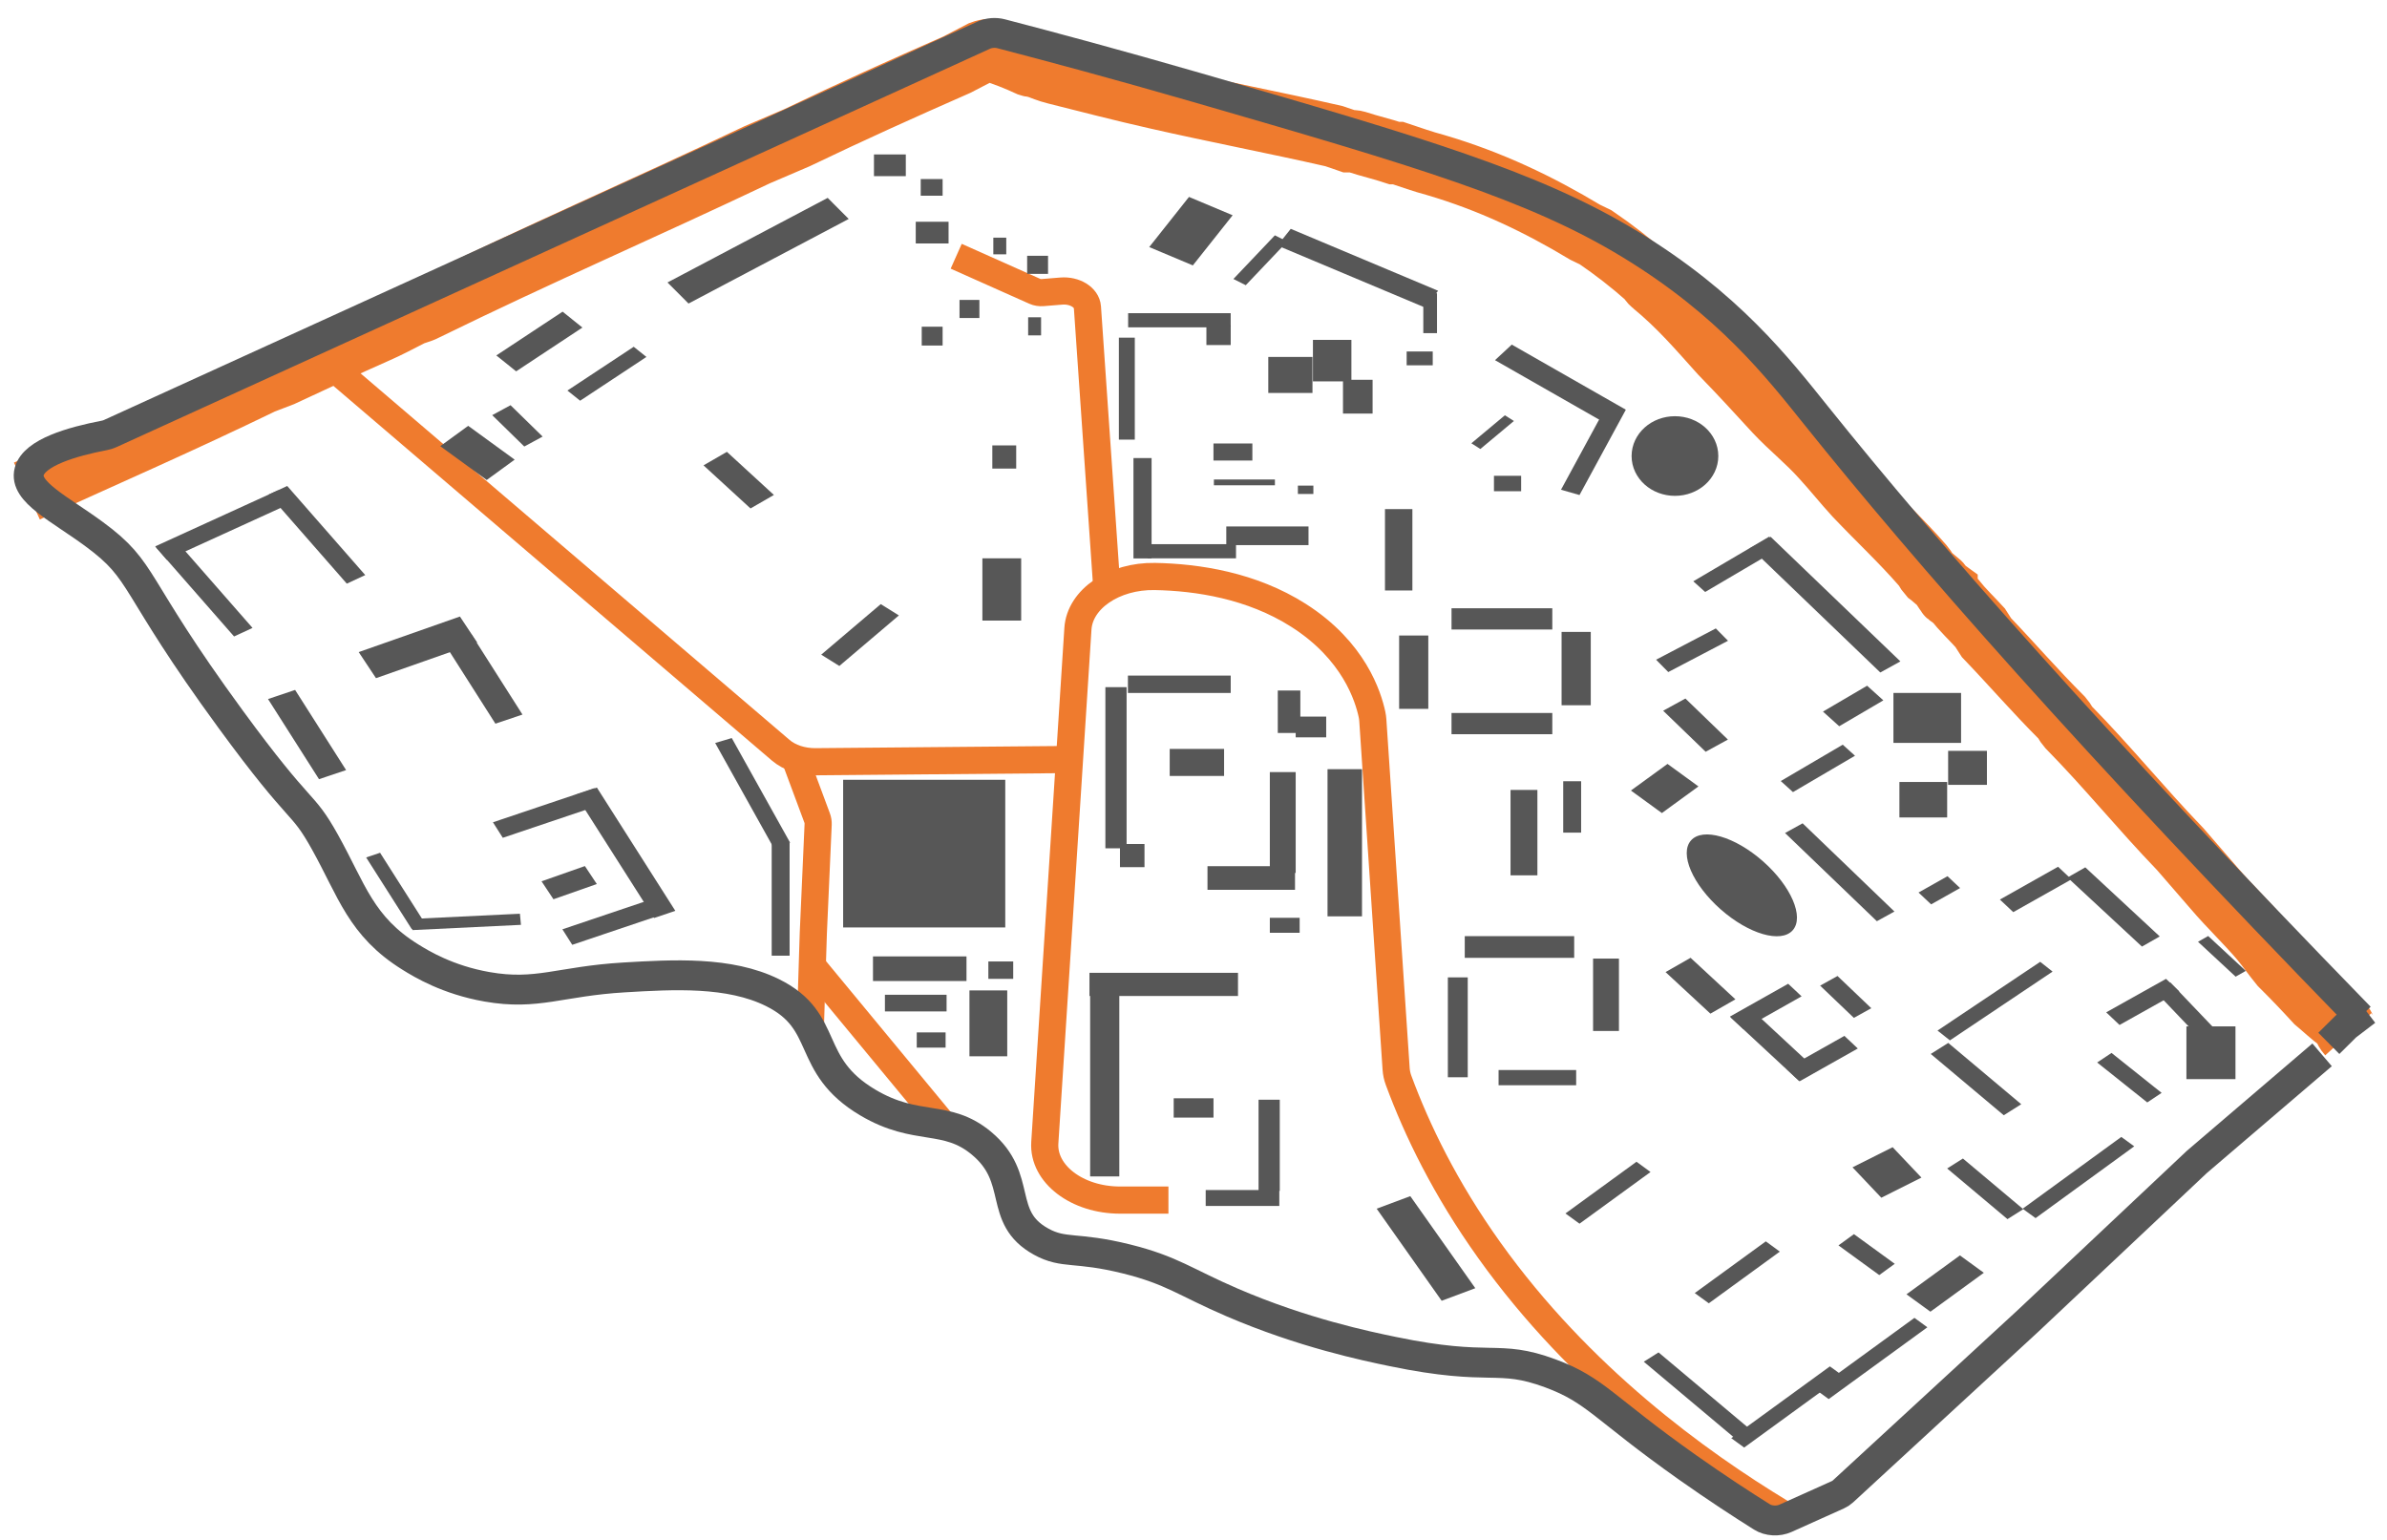 <?xml version="1.0" encoding="utf-8"?>
<!-- Generator: Adobe Illustrator 23.1.0, SVG Export Plug-In . SVG Version: 6.00 Build 0)  -->
<svg version="1.1" id="Слой_1" xmlns="http://www.w3.org/2000/svg" xmlns:xlink="http://www.w3.org/1999/xlink" x="0px" y="0px"
	 viewBox="0 0 878.74 566.93" style="enable-background:new 0 0 878.74 566.93;" xml:space="preserve">
<style type="text/css">
	.st0{fill:none;stroke:#EF7B2E;stroke-width:23;stroke-miterlimit:10;}
	.st1{fill:none;stroke:#EF7B2E;stroke-width:10;stroke-miterlimit:10;}
	.st2{fill:#575757;stroke:#575757;stroke-width:8;stroke-miterlimit:10;}
	.st3{fill:none;stroke:#575757;stroke-width:11;stroke-miterlimit:10;}
	.st4{fill:#575757;}
</style>
<path class="st0" d="M864.49,380.78c-1.49-1.63-1.54-3.56-3.26-4.82c-3.01-2.19-5.6-4.7-8.61-7.21c-4.31-4.7-8.18-8.77-12.92-13.47
	c-2.58-3.13-4.74-6.27-7.32-9.4c-5.6-6.58-11.63-12.22-17.22-18.8c-4.31-5.01-8.18-9.4-12.49-14.41
	c-15.07-15.67-26.26-29.77-41.33-45.12c-0.86-0.94-1.29-2.19-2.15-3.13c-10.33-10.34-18.08-19.43-27.99-29.77
	c-0.86-1.25-1.29-2.19-2.15-3.45c-3.44-3.76-6.46-6.58-9.47-10.34c-0.86-0.63-1.72-1.25-2.58-1.88c-0.43-0.31-0.43-0.94-0.43-1.57
	c-0.43-0.31-0.86-0.63-1.29-0.94c-0.43-0.63-0.86-1.57-1.72-2.19c-1.29-0.94-2.15-1.88-3.44-2.82c-0.86-0.94-1.29-2.19-2.15-3.13
	c-8.18-9.4-16.36-16.92-24.97-26.01c-4.31-4.7-7.75-9.09-12.06-13.79c-5.6-6.27-11.63-10.97-17.22-16.92
	c-6.89-7.52-12.92-14.1-20.24-21.62c-8.18-9.09-15.07-17.23-24.97-25.38c-0.86-0.63-1.29-1.57-2.15-2.51
	c-6.03-5.33-12.06-10.03-18.94-14.73c-1.29-0.63-2.58-1.25-3.88-1.88c-17.22-10.34-34.88-18.8-55.11-24.75
	c-4.74-1.25-9.04-2.82-13.78-4.39c-0.43,0-0.86,0-1.29,0c-4.74-1.57-9.04-2.51-13.78-4.07c-0.86-0.31-2.15-0.31-3.01-0.31
	c-1.72-0.63-3.88-1.25-5.6-1.88c-21.96-5.01-43.49-9.09-65.45-14.1c-12.49-2.82-24.54-5.95-37.03-9.09
	c-2.58-0.63-4.74-1.57-7.32-2.51c-0.86-0.31-1.29,0-2.15-0.31c-4.74-2.19-9.47-4.07-14.64-5.64c-0.86,0-2.15,0.31-3.01,0.63
	c-3.01,1.57-6.03,3.13-9.04,4.7c-20.67,9.09-38.75,17.23-58.99,26.95c-5.17,2.19-9.47,4.07-14.64,6.27
	c-42.2,20.05-80.08,36.35-122.28,57.03c-1.72,0.94-3.88,1.25-5.6,2.19c-4.31,2.19-7.75,4.07-12.06,5.95
	c-12.06,5.33-22.82,10.34-34.88,15.98c-2.58,0.94-4.74,1.88-7.32,2.82c-29.71,14.41-57.7,26.63-86.66,39.81"/>
<path class="st1" d="M655.67,556.93c-30.76-18.64-74.01-49.89-107.4-96.64c-16.25-22.75-26.63-44.22-33.39-62.52
	c-0.52-1.4-0.83-2.83-0.92-4.28l-8.58-128.34c-0.05-0.7-0.14-1.41-0.29-2.1c-1.4-6.49-6.54-23.47-27.11-36.54
	c-17.22-10.94-37.14-13.99-52.83-14.27c-15.05-0.28-27.63,8.29-28.33,19.24l-12.19,189.21c-0.74,11.51,11.88,21.13,27.71,21.13h17.8
	"/>
<path class="st1" d="M118.65,132l168.76,144.2c3.19,2.73,7.89,4.28,12.81,4.24l93.53-0.82"/>
<path class="st1" d="M352.01,94.34l28.94,12.91c0.86,0.39,1.88,0.55,2.88,0.47l6.87-0.56c4.96-0.4,9.37,2.32,9.62,5.95l7.1,102.74"
	/>
<path class="st1" d="M292.82,279.63l7.99,21.49c0.29,0.77,0.41,1.57,0.38,2.37l-1.78,40.1l-1.1,34.91"/>
<line class="st1" x1="347.86" y1="414.64" x2="299.53" y2="356.19"/>
<path class="st1" d="M398.81,17.69c-0.01,2.93-0.01,6.06-0.18,8.79"/>
<path class="st2" d="M428.17,21.51"/>
<ellipse class="st2" cx="616.61" cy="167.89" rx="11.96" ry="10.66"/>
<path class="st3" d="M854.85,388.35l-46.13,39.44l-62.25,58.62l-68.03,62.68c-0.53,0.49-1.18,0.91-1.91,1.24l-19.22,8.64
	c-2.73,1.23-6.25,1.03-8.68-0.5c-7.02-4.4-16.55-10.58-27.38-18.23c-31.21-22.05-33.73-28.42-50.53-34.64
	c-19.65-7.27-21.35-0.45-57.85-7.99c-9.78-2.02-33.18-6.86-59.32-18.12c-17.31-7.46-22.09-11.83-38.81-15.99
	c-18.78-4.67-23.03-1.72-31.49-6.4c-16.32-9.02-6.29-23.21-21.97-36.24c-12.98-10.79-23.69-4.24-41.74-14.92
	c-23.47-13.88-13.68-29.87-35.15-40.5c-15.93-7.89-36.59-6.66-54.56-5.6c-23.78,1.41-32.05,6.71-50.53,3.46
	c-14.47-2.54-24.09-8.38-28.19-10.93c-18.29-11.34-21.52-24.49-31.49-42.37c-8.76-15.71-8-8.68-34.78-45.3
	c-37.04-50.64-31.13-54.03-50.16-68.04c-12.82-9.44-25.94-15.59-23.92-23.09c1.88-6.97,15.69-10.97,27.72-13.29
	c0.72-0.14,1.41-0.35,2.04-0.64l321.65-146.7c1.91-0.87,4.27-1.06,6.39-0.51c17.9,4.66,42.64,11.29,71.82,19.73
	c82.26,23.8,124.12,36.14,159.64,57.73c36.34,22.09,54.37,45.39,68.84,63.42c39.94,49.78,100.61,119.11,199.92,221.17"/>
<path class="st3" d="M389.41,15.72c0.06,0.51,0.13,1.01,0.19,1.52"/>
<line class="st4" x1="693.38" y1="24.62" x2="687.89" y2="24.62"/>
<polygon class="st4" points="699.6,243.5 692.21,247.58 644.45,201.7 651.84,197.63 "/>
<polygon class="st4" points="106.7,185.44 61.41,206.11 57.13,201.15 102.42,180.47 "/>
<polygon class="st4" points="105.73,178.91 134.46,211.72 127.67,214.87 98.94,182.06 "/>
<polygon class="st4" points="64.23,198.36 92.96,231.17 86.17,234.32 57.43,201.51 "/>
<polygon class="st4" points="138.42,249.67 175.68,236.57 169.31,226.98 132.05,240.07 "/>
<polygon class="st4" points="192.34,263.07 182.38,266.43 163.61,236.93 173.57,233.57 "/>
<polygon class="st4" points="127.41,283.51 117.44,286.86 98.67,257.36 108.64,254 "/>
<polygon class="st4" points="290.87,310.24 284.76,312.05 263.28,273.53 269.39,271.72 "/>
<rect x="284.09" y="310.27" class="st4" width="6.59" height="41.57"/>
<polygon class="st4" points="203.75,331.07 219.71,325.46 215.32,318.85 199.36,324.46 "/>
<polygon class="st4" points="156.73,340.38 151.61,342.11 134.8,315.68 139.92,313.95 "/>
<polygon class="st4" points="191.4,336.4 191.78,340.49 151.84,342.42 151.47,338.32 "/>
<polygon class="st4" points="248.61,335.33 240.77,337.97 211.9,292.6 219.74,289.95 "/>
<polygon class="st4" points="185.1,308.44 181.47,302.73 218.8,290.16 222.43,295.86 "/>
<polygon class="st4" points="210.67,347.84 207.04,342.13 244.37,329.55 248,335.26 "/>
<polygon class="st4" points="208.89,143.78 213.57,147.53 237.97,131.41 233.29,127.67 "/>
<polygon class="st4" points="182.71,130.86 190.01,136.71 214.41,120.59 207.11,114.74 "/>
<polygon class="st4" points="199.76,160.73 193.01,164.39 181.2,152.84 187.95,149.18 "/>
<polygon class="st4" points="189.47,169.22 179.18,176.71 162.07,164.26 172.36,156.77 "/>
<rect x="361.65" y="205.55" class="st4" width="14.28" height="22.92"/>
<polygon class="st4" points="302.32,241.02 308.99,245.18 330.91,226.57 324.24,222.41 "/>
<polygon class="st4" points="284.9,182.22 276.29,187.19 258.99,171.32 267.6,166.35 "/>
<rect x="365.31" y="163.98" class="st4" width="8.79" height="8.53"/>
<rect x="339.32" y="120.28" class="st4" width="7.69" height="6.93"/>
<rect x="353.23" y="110.42" class="st4" width="7.32" height="6.66"/>
<rect x="378.5" y="116.81" class="st4" width="4.76" height="6.66"/>
<rect x="337.12" y="81.64" class="st4" width="12.08" height="7.99"/>
<rect x="365.68" y="87.5" class="st4" width="4.76" height="6.13"/>
<rect x="378.13" y="94.17" class="st4" width="7.69" height="6.66"/>
<polygon class="st4" points="312.44,80.61 253.47,111.75 245.73,103.99 304.7,72.85 "/>
<rect x="321.74" y="56.86" class="st4" width="11.72" height="7.99"/>
<rect x="338.95" y="65.92" class="st4" width="8.06" height="6.13"/>
<polygon class="st4" points="439.13,97.71 423.07,90.96 437.71,72.5 453.78,79.25 "/>
<rect x="415.31" y="115.3" class="st4" width="37.75" height="5.21"/>
<rect x="444.12" y="119.57" class="st4" width="8.95" height="7.46"/>
<polygon class="st4" points="454.06,102.71 458.61,105 473.88,88.93 469.33,86.64 "/>
<polygon class="st4" points="524.54,113.2 470.28,90.4 475.17,84.25 529.42,107.05 "/>
<rect x="523.97" y="107.96" class="st4" width="5.04" height="14.69"/>
<rect x="517.84" y="129.4" class="st4" width="9.6" height="5.09"/>
<rect x="483.34" y="125.13" class="st4" width="14.16" height="15.28"/>
<rect x="494.4" y="139.82" class="st4" width="10.9" height="12.44"/>
<rect x="466.9" y="131.41" class="st4" width="16.27" height="13.26"/>
<rect x="446.72" y="163.27" class="st4" width="14.32" height="6.28"/>
<rect x="411.9" y="124.31" class="st4" width="5.86" height="37.54"/>
<rect x="417.27" y="168.64" class="st4" width="6.67" height="36.95"/>
<rect x="422.47" y="200.34" class="st4" width="32.55" height="5.21"/>
<rect x="451.44" y="193.82" class="st4" width="30.27" height="6.87"/>
<rect x="446.88" y="176.53" class="st4" width="22.46" height="2.13"/>
<rect x="477.8" y="178.78" class="st4" width="5.7" height="3.08"/>
<rect x="509.86" y="187.43" class="st4" width="10.09" height="29.96"/>
<polygon class="st4" points="544.97,165.3 541.66,163.2 554,152.89 557.32,154.99 "/>
<rect x="549.98" y="175.17" class="st4" width="10.01" height="5.68"/>
<polygon class="st4" points="592.23,156.5 550.36,132.6 556.54,126.87 598.41,150.77 "/>
<polygon class="st4" points="574.66,180.3 581.47,182.25 598.52,150.86 591.71,148.9 "/>
<rect x="515.07" y="233.97" class="st4" width="10.74" height="27"/>
<rect x="549" y="247.84" transform="matrix(-1.836970e-16 1 -1 -1.836970e-16 819.297 -286.512)" class="st4" width="7.82" height="37.1"/>
<rect x="549" y="209.29" transform="matrix(-1.836970e-16 1 -1 -1.836970e-16 780.748 -325.061)" class="st4" width="7.82" height="37.1"/>
<rect x="574.87" y="232.64" transform="matrix(-1 -1.224647e-16 1.224647e-16 -1 1160.487 492.283)" class="st4" width="10.74" height="27"/>
<rect x="556.08" y="290.82" class="st4" width="9.89" height="31.44"/>
<rect x="575.48" y="287.62" class="st4" width="6.59" height="18.92"/>
<rect x="533.01" y="359.83" class="st4" width="7.32" height="36.77"/>
<rect x="551.68" y="393.94" class="st4" width="28.56" height="5.6"/>
<rect x="586.47" y="352.91" class="st4" width="9.52" height="26.65"/>
<rect x="539.23" y="344.65" class="st4" width="40.28" height="7.99"/>
<rect x="697.04" y="255.11" class="st4" width="24.9" height="18.39"/>
<rect x="717.18" y="276.43" class="st4" width="14.28" height="12.52"/>
<rect x="699.24" y="287.89" class="st4" width="17.58" height="13.06"/>
<polygon class="st4" points="627.73,217.94 655.63,201.53 651.26,197.59 623.36,214.01 "/>
<polygon class="st4" points="677.08,267.37 693.33,257.84 687.35,252.45 671.1,261.98 "/>
<polygon class="st4" points="660.06,291.62 682.89,278.23 678.38,274.16 655.56,287.55 "/>
<polygon class="st4" points="697.41,335.59 663.61,303.11 657.14,306.68 690.94,339.15 "/>
<ellipse transform="matrix(0.662 -0.75 0.75 0.662 -27.714 590.815)" class="st4" cx="641.02" cy="326.13" rx="11.78" ry="24.97"/>
<polygon class="st4" points="609.66,242.88 614.15,247.42 636.14,235.9 631.65,231.36 "/>
<polygon class="st4" points="636.1,272.28 627.91,276.77 612.27,261.66 620.46,257.17 "/>
<polygon class="st4" points="611.8,299.33 600.4,291.04 613.87,281.24 625.26,289.53 "/>
<polygon class="st4" points="638.87,367.91 629.66,373.18 613.15,357.88 622.36,352.62 "/>
<polygon class="st4" points="657.57,393.44 662.5,398.08 683.92,386.01 678.99,381.37 "/>
<polygon class="st4" points="643.7,370.66 637,374.49 662.33,397.99 669.03,394.16 "/>
<polygon class="st4" points="636.87,374.25 641.8,378.89 663.23,366.81 658.29,362.18 "/>
<polygon class="st4" points="682.48,374.74 688.89,371.18 676.45,359.32 670.05,362.87 "/>
<polygon class="st4" points="767.67,319.32 761.12,323.06 788.53,348.49 795.08,344.76 "/>
<polygon class="st4" points="736.23,331.18 741.16,335.81 762.58,323.74 757.65,319.1 "/>
<polygon class="st4" points="775.37,372.7 780.28,377.35 802.3,365.02 797.39,360.37 "/>
<polygon class="st4" points="713.27,379.41 717.83,383.02 755.63,357.7 751.07,354.1 "/>
<polygon class="st4" points="717.22,383.96 710.78,388.02 737.66,410.59 744.09,406.53 "/>
<polygon class="st4" points="722.62,426.52 716.82,430.18 739.02,448.83 744.83,445.17 "/>
<polygon class="st4" points="744.61,445 749.37,448.46 785.69,422.03 780.93,418.57 "/>
<polygon class="st4" points="668.45,511.61 673.21,515.08 709.53,488.65 704.77,485.18 "/>
<polygon class="st4" points="637.33,529.47 642.09,532.93 678.41,506.5 673.65,503.04 "/>
<polygon class="st4" points="610.57,497.9 605.14,501.33 638.61,529.43 644.04,526.01 "/>
<polygon class="st4" points="623.9,476.05 629.07,479.82 655.22,460.79 650.05,457.02 "/>
<polygon class="st4" points="701.84,476.51 710.65,482.91 730.32,468.59 721.52,462.19 "/>
<polygon class="st4" points="576.3,446.74 581.47,450.51 607.62,431.48 602.45,427.71 "/>
<rect x="804.9" y="377.87" class="st4" width="18.06" height="19.42"/>
<polygon class="st4" points="814.62,378.07 808.73,381.05 793.12,364.69 799.01,361.72 "/>
<polygon class="st4" points="795.77,402.35 790.48,405.87 772.04,391.16 777.32,387.64 "/>
<polygon class="st4" points="826.75,357.44 823.02,359.57 809.17,346.72 812.9,344.6 "/>
<polygon class="st4" points="706.28,328.59 710.92,332.95 721.58,326.94 716.94,322.58 "/>
<polygon class="st4" points="692.58,440.95 681.98,429.76 696.75,422.35 707.35,433.54 "/>
<polygon class="st4" points="697.52,465.28 691.82,469.43 676.8,458.5 682.5,454.36 "/>
<rect x="415.23" y="248.72" class="st4" width="37.84" height="6.4"/>
<rect x="406.93" y="252.98" class="st4" width="7.81" height="59.33"/>
<rect x="412.3" y="310.72" class="st4" width="9.03" height="8.53"/>
<rect x="430.61" y="275.72" class="st4" width="20.02" height="9.95"/>
<rect x="470.4" y="254.22" class="st4" width="8.3" height="15.63"/>
<rect x="476.99" y="263.82" class="st4" width="11.23" height="7.64"/>
<rect x="488.71" y="283.18" class="st4" width="12.69" height="54.18"/>
<rect x="467.47" y="284.25" class="st4" width="9.52" height="37.13"/>
<rect x="444.52" y="318.89" class="st4" width="32.22" height="8.7"/>
<rect x="467.47" y="337.9" class="st4" width="10.98" height="5.51"/>
<rect x="401.07" y="358.15" class="st4" width="54.68" height="8.53"/>
<rect x="401.32" y="365.25" class="st4" width="10.74" height="67.86"/>
<rect x="432.08" y="404.34" class="st4" width="14.65" height="7.11"/>
<rect x="463.32" y="404.87" class="st4" width="7.81" height="33.58"/>
<rect x="443.86" y="438.12" class="st4" width="27.1" height="5.86"/>
<polygon class="st4" points="543.11,474.26 530.73,478.89 506.8,444.99 519.18,440.37 "/>
<rect x="310.39" y="287.09" class="st4" width="59.68" height="54.36"/>
<rect x="321.38" y="352.11" class="st4" width="34.42" height="9.06"/>
<rect x="363.85" y="353.97" class="st4" width="9.15" height="6.4"/>
<rect x="356.89" y="364.63" class="st4" width="13.91" height="24.25"/>
<rect x="325.77" y="366.23" class="st4" width="22.7" height="6.13"/>
<rect x="337.49" y="380.09" class="st4" width="10.62" height="5.6"/>
<path class="st3" d="M18.6,188.86c0.72-0.47,1.45-0.95,2.17-1.43"/>
<polyline class="st3" points="857.33,384.12 863.74,377.77 871.06,372.18 "/>
</svg>
